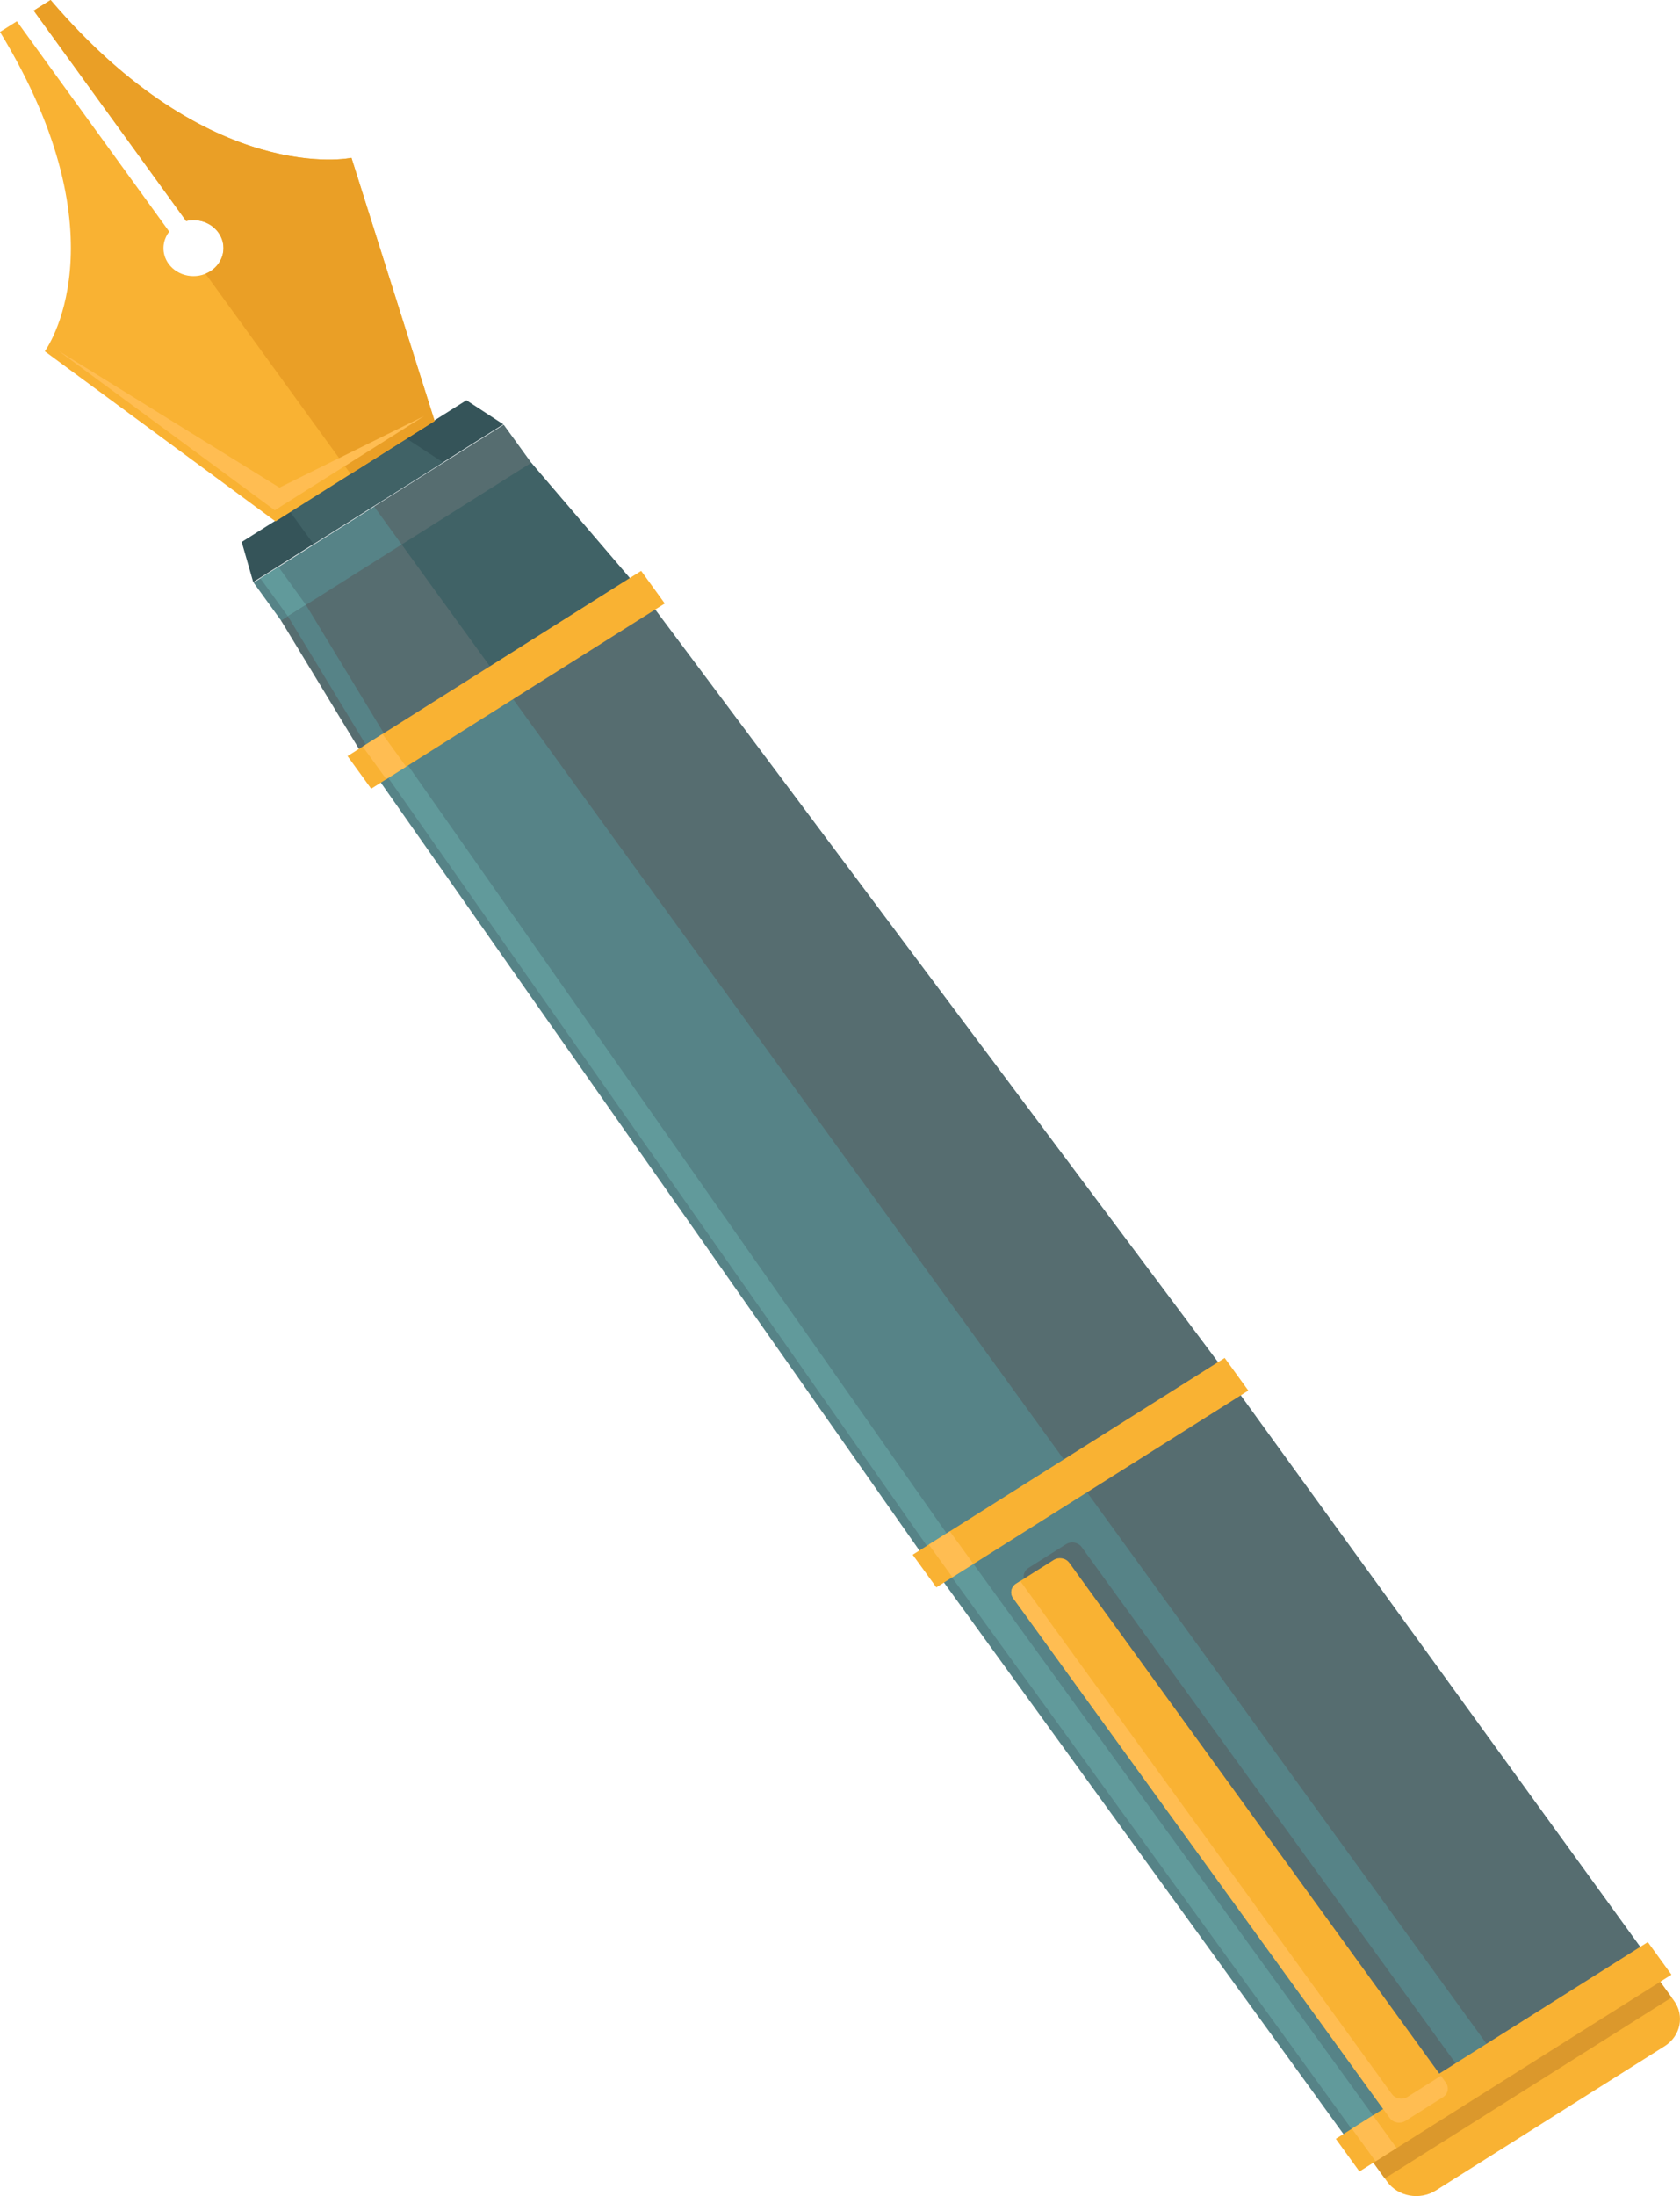 <?xml version="1.0" encoding="utf-8"?>
<!-- Generator: Adobe Illustrator 18.1.1, SVG Export Plug-In . SVG Version: 6.00 Build 0)  -->
<svg version="1.1" id="Illustration" xmlns="http://www.w3.org/2000/svg" xmlns:xlink="http://www.w3.org/1999/xlink" x="0px"
	 y="0px" width="62px" height="81px" viewBox="0 0 62 81" enable-background="new 0 0 62 81" xml:space="preserve">
<g>
	<g>
		<path fill="#F9B233" d="M52.992,80.792l8.437-5.319c0.594-0.374,0.75-1.127,0.348-1.68l-1.43-1.973
			c-0.401-0.554-1.208-0.699-1.802-0.325l-1.684,1.062l-0.449,0.283l-6.303,3.974c-0.594,0.374-0.75,1.127-0.348,1.68l1.43,1.973
			C51.592,81.021,52.398,81.167,52.992,80.792z"/>
		<path fill="#DB982C" d="M61.691,73.675l-1.162-1.603c-0.401-0.554-1.208-0.699-1.802-0.325l-1.684,1.062l-0.449,0.283
			l-6.303,3.974c-0.594,0.374-0.75,1.127-0.348,1.68l1.162,1.603L61.691,73.675z"/>
	</g>
	<g>
		<polygon fill="#568387" points="10.496,23.058 19.726,17.24 18.588,15.67 9.358,21.489 		"/>
		<polygon fill="#619A9B" points="10.747,22.9 11.413,22.48 10.276,20.91 9.609,21.33 		"/>
		<polygon fill="#566D70" points="14.946,20.253 19.726,17.24 18.588,15.67 13.808,18.683 		"/>
	</g>
	<g>
		<polygon fill="#568387" points="49.921,79.183 60.871,72.279 45.469,51.029 34.519,57.932 		"/>
		<polygon fill="#619A9B" points="50.219,78.994 51.01,78.496 35.608,57.246 34.817,57.744 		"/>
		<polygon fill="#566D70" points="55.201,75.854 60.871,72.279 45.469,51.029 39.799,54.603 		"/>
	</g>
	<g>
		<polygon fill="#566D70" points="13.606,28.214 23.696,21.853 19.604,17.071 10.373,22.89 		"/>
		<polygon fill="#568387" points="13.857,28.055 14.523,27.635 11.291,22.311 10.625,22.731 		"/>
		<polygon fill="#406266" points="18.486,25.137 23.696,21.853 19.604,17.071 14.824,20.084 		"/>
	</g>
	<g>
		<polygon fill="#568387" points="34.328,57.756 45.365,50.798 23.525,21.611 13.429,27.975 		"/>
		<polygon fill="#619A9B" points="34.603,57.582 35.332,57.123 14.433,27.343 13.704,27.802 		"/>
		<polygon fill="#566D70" points="39.667,54.39 45.365,50.798 23.525,21.611 18.296,24.906 		"/>
	</g>
	<polygon fill="#355459" points="8.92,19.991 17.213,14.763 18.575,15.651 9.345,21.47 	"/>
	<polygon fill="#406266" points="16.349,17.054 16.35,17.054 11.57,20.067 10.701,18.868 14.988,16.166 	"/>
	<g>
		<path fill="#F9B233" d="M10.167,19.231l1.208-0.762l1.417-0.893l2.437-1.537l0.811-0.511l-3.069-9.706
			c0,0-5.197,1.093-11.104-5.822L1.245,0.392l5.624,7.759c0.439-0.104,0.92,0.052,1.188,0.422C8.4,9.046,8.267,9.688,7.76,10.007
			c-0.507,0.319-1.195,0.195-1.538-0.277C5.954,9.36,5.979,8.886,6.246,8.544L0.622,0.785L0,1.177
			c4.679,7.69,1.654,11.78,1.654,11.78L10.167,19.231z"/>
		<path fill="#EA9F26" d="M7.76,10.007c-0.056,0.035-0.115,0.065-0.175,0.089l5.354,7.387l2.29-1.444l0.811-0.511l-3.069-9.706
			c0,0-5.197,1.093-11.104-5.822L1.245,0.392l5.624,7.759c0.439-0.104,0.92,0.052,1.188,0.422C8.4,9.046,8.267,9.688,7.76,10.007z"
			/>
		<polygon fill="#FFBD52" points="10.313,17.985 2.146,12.93 10.14,18.821 15.655,15.344 		"/>
	</g>
	<g>
		<polygon fill="#F9B233" points="12.826,27.887 23.662,21.056 24.534,22.259 13.698,29.091 		"/>
		<polygon fill="#FFBD52" points="13.385,27.535 14.116,27.074 14.988,28.277 14.257,28.738 		"/>
	</g>
	<g>
		<polygon fill="#F9B233" points="33.682,57.345 45.197,50.086 46.069,51.289 34.555,58.548 		"/>
		<polygon fill="#FFBD52" points="34.276,56.97 35.053,56.481 35.925,57.684 35.148,58.173 		"/>
	</g>
	<path fill="#566D70" d="M37.849,58.367c-0.129-0.177-0.079-0.418,0.111-0.538l1.381-0.871c0.19-0.12,0.448-0.073,0.577,0.104
		l13.899,19.176c0.129,0.177,0.079,0.418-0.111,0.538l-1.381,0.871c-0.19,0.12-0.448,0.073-0.577-0.104L37.849,58.367z"/>
	<g>
		<polygon fill="#F9B233" points="49.298,78.889 60.812,71.631 61.684,72.834 50.17,80.093 		"/>
		<polygon fill="#FFBD52" points="49.892,78.515 50.668,78.025 51.541,79.228 50.764,79.718 		"/>
	</g>
	<g>
		<path fill="#F9B233" d="M37.392,58.947c-0.128-0.177-0.078-0.418,0.112-0.538l1.381-0.871c0.19-0.12,0.448-0.073,0.577,0.104
			L53.36,76.819c0.128,0.177,0.079,0.418-0.112,0.538l-1.381,0.871c-0.19,0.12-0.448,0.073-0.577-0.104L37.392,58.947z"/>
		<path fill="#FFBD52" d="M51.867,78.227l1.381-0.871c0.19-0.12,0.24-0.36,0.112-0.538l-0.184-0.254l-1.232,0.777
			c-0.19,0.12-0.448,0.073-0.577-0.104L37.652,58.316l-0.149,0.094c-0.19,0.12-0.24,0.361-0.112,0.538l13.899,19.176
			C51.419,78.3,51.677,78.347,51.867,78.227z"/>
	</g>
</g>
</svg>
